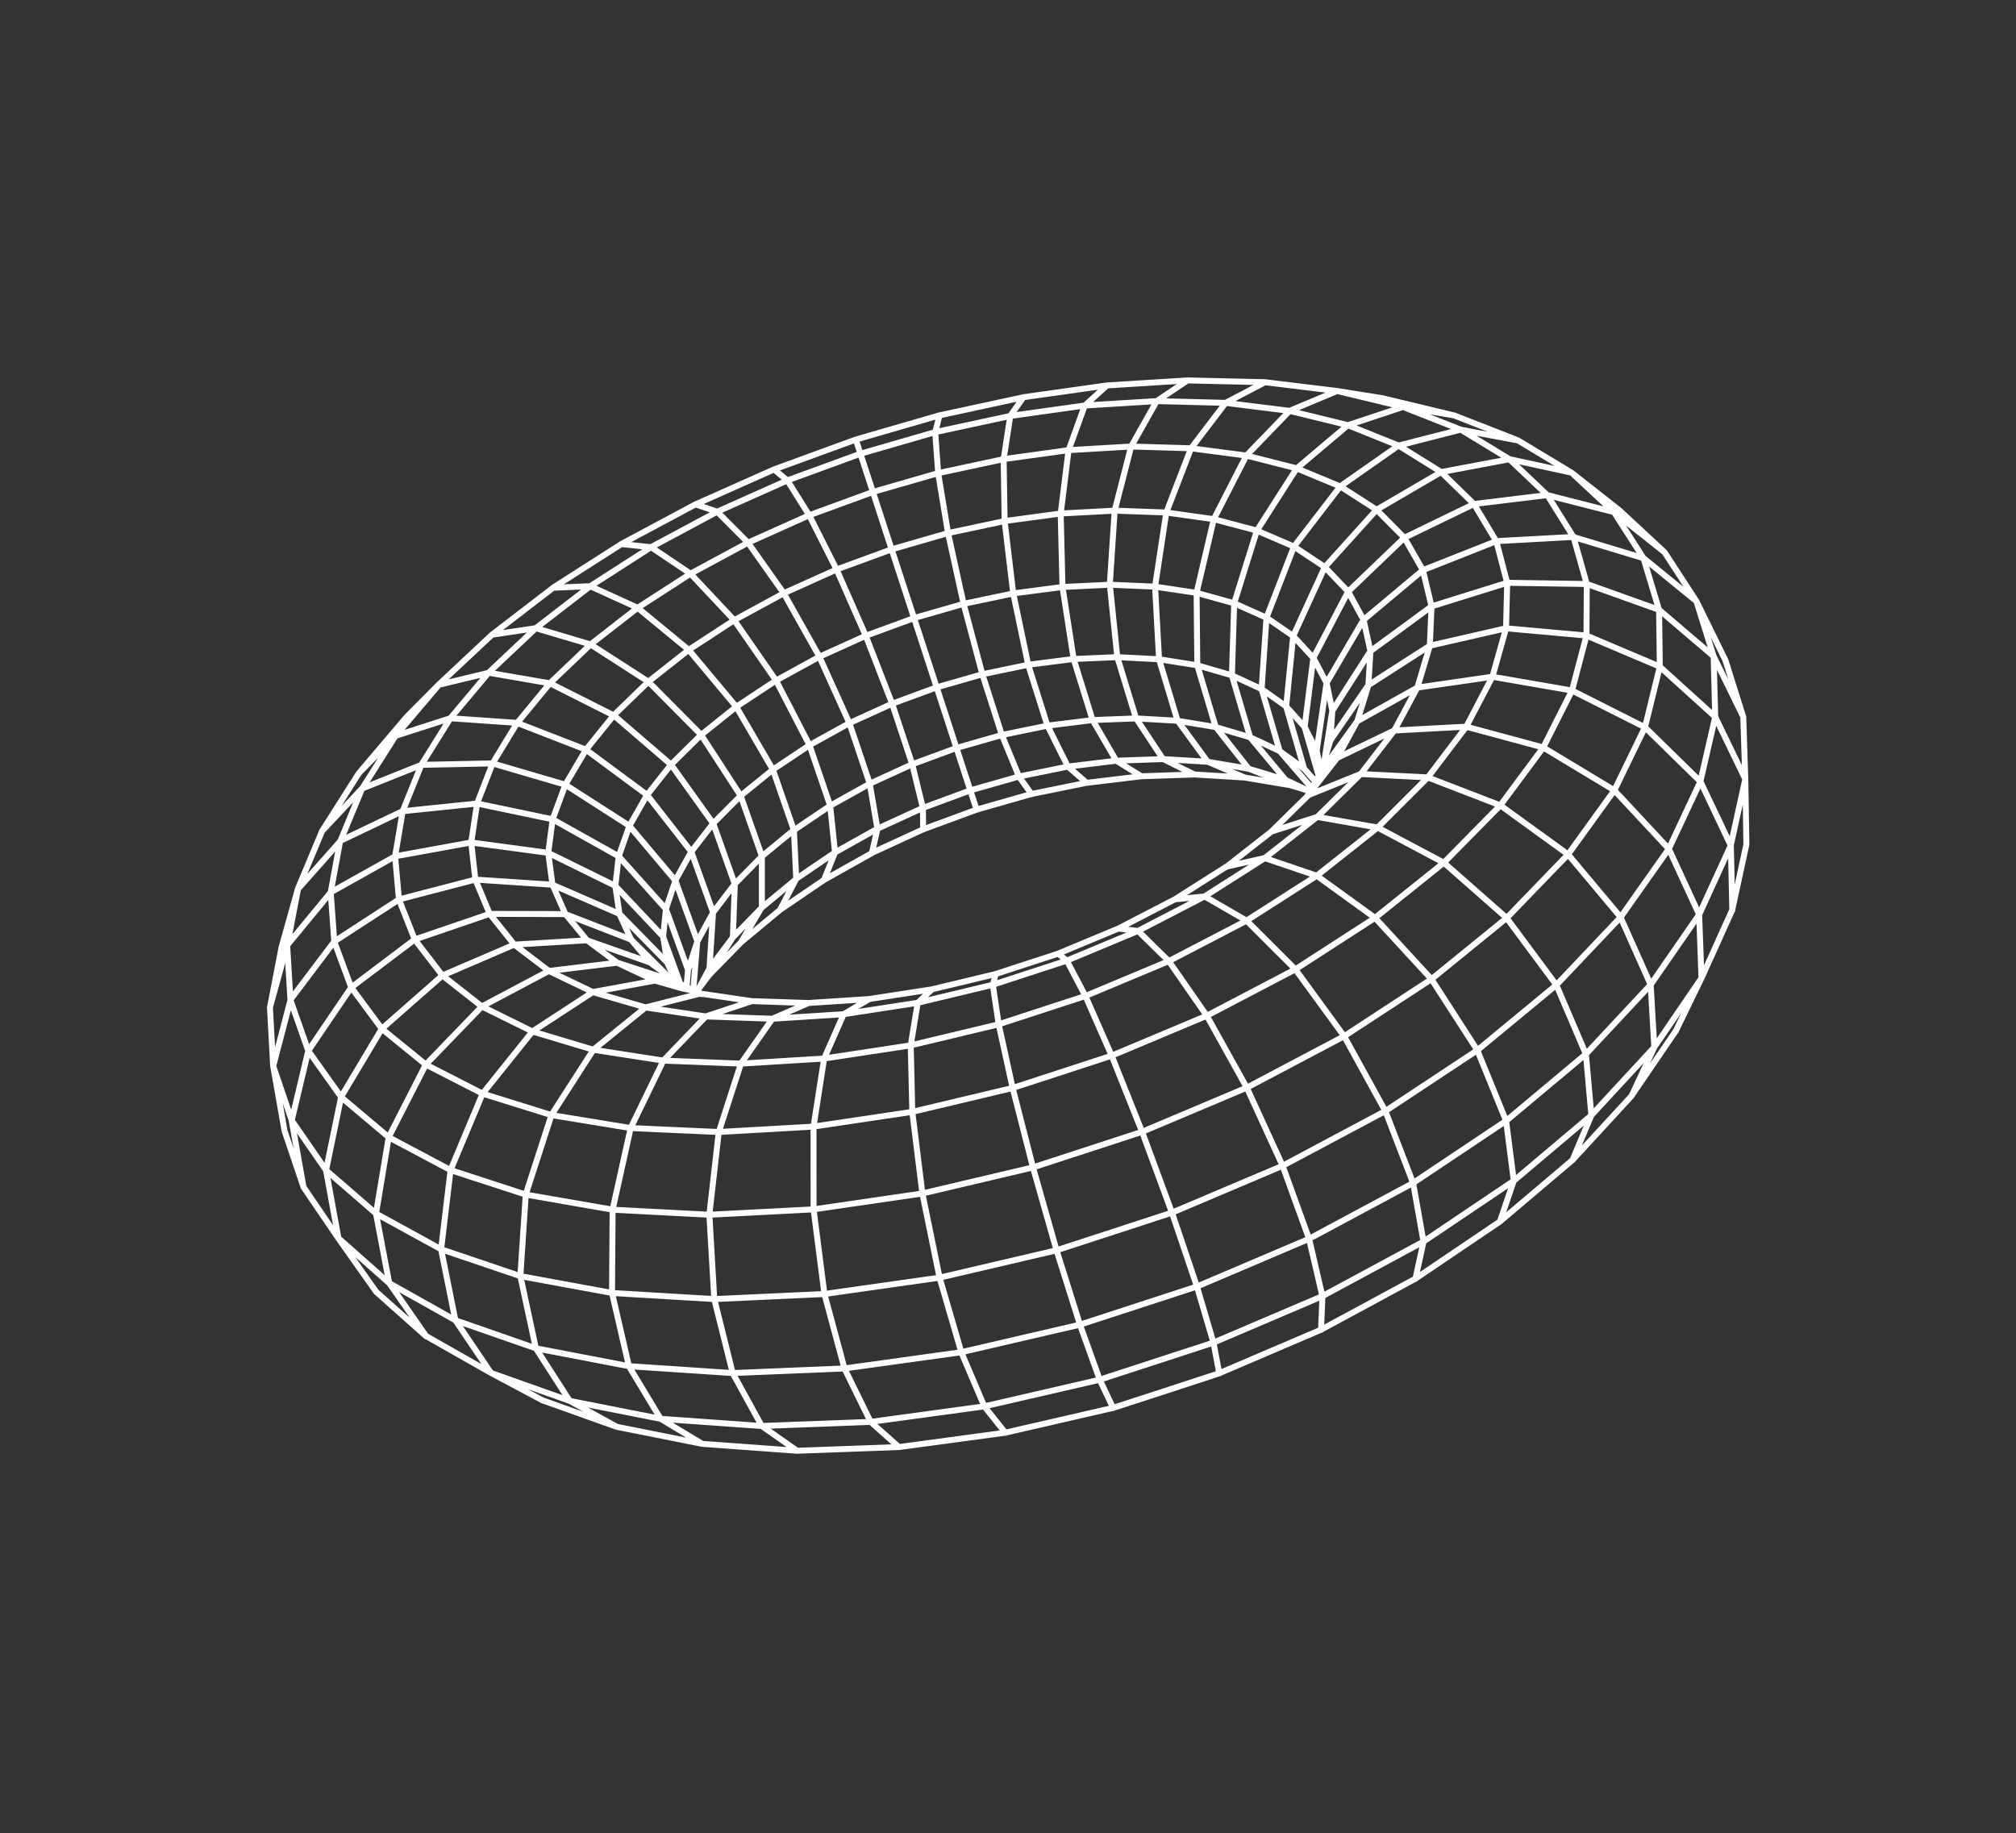 <svg width="1113" height="1012" viewBox="0 0 1113 1012" fill="none" xmlns="http://www.w3.org/2000/svg">
<rect x="0" y="0" width="1113" height="1012" fill="#333333" stroke="none"/>
<path d="M673.162 758.127L614.532 777.249M701.772 459.147L727.246 450.989L751.211 427.337L769.742 403.323L782.512 379.539L789.373 356.527L790.341 334.795L785.565 314.786L775.306 296.879L759.959 281.384L739.967 268.548L715.839 258.552L688.165 251.511L657.536 247.489L624.561 246.505L589.878 248.523L554.129 253.464L517.936 261.211L481.94 271.601L446.749 284.47L412.985 299.587L381.224 316.707L352.057 335.55L325.893 323.634L305.425 324.454L281.756 342.625L271.579 350.438L252.572 368.247L242.28 377.882L224.504 395.806L214.59 407.476L198.078 426.926L177.872 458.704L164.511 490.563L158.028 513.74L155.467 522.882L149.033 556.252L150.789 588.407L161.064 618.592L180.022 646.052L207.631 670L243.577 689.713L287.287 704.502L337.924 713.809L394.339 717.19L455.136 714.384L518.707 705.356L583.28 690.255L647.015 669.475L708.091 643.607L764.801 613.405L815.619 579.806L859.247 543.777L894.717 506.37M565.027 219.307L518.609 229.319L515.671 230.173L472.469 242.68L427.364 259.143L383.998 278.462M222.337 447.789L218.119 472.754L220.269 496.571L228.985 518.697L244.283 538.574L266.064 555.661L294.017 569.465L327.649 579.543L366.288 585.534L409.062 587.192L454.939 584.385L502.769 577.114L551.289 565.509L599.218 549.867L645.259 530.613L688.198 508.274L726.934 483.472M373.181 541.84L368.356 531.417L360.543 523.44L341.962 504.499L338.088 502.808L304.965 488.413L262.404 485.59L220.269 496.554L184.553 519.78M828.061 674.416L835.742 651.863L831.491 618.805L815.602 579.789L790.243 540.494L759.155 506.747L726.951 483.44M868.701 296.419L826.091 298.75L785.532 314.786L752.786 342.198L732.367 377.028L726.918 414.353M868.16 640.439L900.791 604.985L913.331 578.099L939.363 539.986L956.319 502.398L964.148 466.221L963.574 430.144L946.947 395.773L916.302 368L875.874 350.864M875.874 350.864L831.425 346.859L789.307 356.511L760.025 375.337L755.445 378.276L737.16 404.866L734.37 408.937M875.874 350.864L867.897 381.164L851.992 412.679L828.274 444.653L797.104 476.283L759.089 506.747L715.1 535.176L666.203 560.782L613.695 582.826L558.987 600.668L503.59 613.832L449.03 621.973L396.768 624.944L348.167 622.761L304.391 615.588L266.442 603.754M875.874 350.864L876.039 322.419L868.669 296.403M359.098 531.434L324.038 519.107L283.89 521.503L244.25 538.541L210.782 567.955M210.782 567.955L188.295 605.592M210.782 567.955L193.908 545.107L184.536 519.78M210.782 567.955L235.058 587.701L266.442 603.754M438.23 458.113L426.691 424.858L406.387 390.044L380.207 358.743L351.991 335.517M900.758 604.952L925.28 568.973L939.347 539.969L938.083 504.893M938.083 504.893L921.308 468.585L891.189 436.266L852.009 412.663L809.464 401.173L769.693 403.29L738.211 418.44M938.083 504.893L911.312 543.613L875.546 581.94L831.475 618.805L780.083 653.143L722.667 683.936L660.786 710.264L596.165 731.323L530.673 746.522L466.183 755.484L404.483 758.028L347.215 754.22M938.083 504.893L955.515 466.763L963.558 430.127L962.425 395.789L952.544 364.439L945.748 350.618L936.54 331.89L918.961 304.873L894.045 281.712L867.634 260.949L838.007 243.107L816.325 234.621L802.898 229.368L778.064 223.41L763.16 219.832L738.194 215.86L698.309 211.001L655.616 210.016L638.595 221.441M772.155 245.946L739.918 268.516L714.378 301.754L699.211 340.917L696.519 380.393L710.028 389.962L720.254 401.337L726.901 414.321L729.183 425.745L728.921 426.319M721.731 439.45L721.945 439.073L723.487 436.89L724.768 435.708L727.23 432.54L728.724 430.636L729.659 429.438L738.227 418.424L749.356 398.038L755.478 378.243L756.594 359.482L752.786 342.148L744.284 326.572L731.366 313.03L714.41 301.754L693.844 292.907L670.142 286.62L643.831 282.943L615.451 281.909L585.545 283.502L554.67 287.671L523.402 294.302L492.281 303.264L461.866 314.393L432.715 327.507L405.353 342.378L380.272 358.743L357.982 376.322L338.926 394.804L323.529 413.861L312.154 433.131L305.129 452.237L302.684 470.784L304.998 488.38L312.154 504.614L324.104 519.091L340.715 531.45L367.716 540.248L373.362 542.086L373.838 542.251M894.734 506.353L865.665 471.654L828.34 444.637L788.257 429.175L751.194 427.304L730.102 435.806L725.802 437.546L722.273 438.974M386.641 548.504L356.439 556.137L327.649 579.477L304.44 615.572L290.275 659.364L287.287 704.486L295.839 744.355L314.518 773.342L340.468 787.655M599.956 432.146L569.459 438.334L539.159 446.968L509.614 457.867L481.333 470.867M391.696 534.356L393.666 503.645L381.667 470.226L357.161 438.777L323.496 413.861L285.498 399.088L248.649 396.511L218.135 406.327L198.061 426.926M655.665 210L610.954 212.807L565.011 219.29L557.756 229.631L554.096 253.464L554.637 287.704L559.381 327.491L567.654 366.999L578.224 400.451L589.517 423.135L599.94 432.179L630.092 428.551L659.358 427.567M919.01 304.905L891.024 282.714L854.257 273.325L813.764 278.249L775.273 296.895L744.268 326.637L725.08 363.191L720.254 401.386L725.933 421.05L727.968 428.108M375.594 543.121L375.479 542.825L373.067 536.227L366.041 517.006L362.791 513.559L339.648 489.02L302.634 470.817L260.106 465.105L218.103 472.754L182.583 492.648L158.487 521.881L149 556.268M772.155 245.996L795.594 260.571L813.748 278.249L826.074 298.767L832.098 321.795L831.458 346.892L823.941 373.565L809.48 401.222L788.24 429.224L760.55 456.882L726.951 483.472L698.292 473.723L665.054 494.88L628.303 513.92L588.959 530.334L548.039 543.679L506.594 553.626L465.707 559.912L426.412 562.423L389.694 561.143L356.423 556.17L327.321 547.7L303.012 536.03L266.048 555.628L235.075 587.717L214.607 627.767L207.581 670L214.886 708.376L251.407 728.877M251.407 728.877L271.054 757.93L299.466 773.063L318.72 779.924L340.436 787.672L387.642 797.093L440.019 800.918L496.286 798.882L554.966 790.955L614.45 777.265L617.404 776.363L670.175 759.161L673.08 758.143L729.232 734.146L781.347 705.963L828.028 674.416L868.143 640.439L878.55 615.736L913.315 578.099L911.312 543.646L894.685 506.386L921.325 468.618L938.756 431.457L946.947 395.789L946.077 362.387L936.557 331.906L907.307 308.073L891.008 282.697L867.667 260.949L833.28 253.464L806.476 237.165L772.155 245.979L744.054 234.703L711.965 226.824L676.577 222.409L638.595 221.441M251.407 728.877L243.528 689.697L248.764 645.888L266.442 603.754M251.407 728.877L295.806 744.355L347.215 754.22M638.595 221.441L598.742 223.886L557.723 229.647L516.245 238.577L474.997 250.51L434.668 265.233L395.931 282.517L359.443 302.082L325.86 323.634L295.806 346.81L269.872 371.25L248.649 396.528L232.645 422.199L222.337 447.772L187.786 464.268L182.583 492.631L184.553 519.796L160.293 551.951L170.19 580.101L188.328 605.608L180.006 646.052L186.851 683.575L214.902 708.392L235.255 737.593L271.07 757.946L314.502 773.375L364.712 783.289L420.552 787.245L480.643 784.98L543.41 776.412L607.096 761.705L669.896 741.237L730.037 715.582L785.811 685.495L835.742 651.879L878.566 615.736L875.563 581.956L859.231 543.777L831.754 506.731L797.153 476.283L760.534 456.849L727.197 450.989L698.276 473.69L677.052 478.45L657.832 490.662L648.788 496.407L617.601 512.558L584.248 526.46L549.565 537.77L514.44 546.206L479.741 551.557L446.338 553.724L415.053 552.69L387.33 548.619L386.772 548.472L384.655 547.355L382.718 546.929L376.497 545.616L374.691 545.107L361.626 541.364L327.304 547.684L293.984 569.416L266.442 603.754M638.595 221.441L624.479 246.521L615.385 281.942L612.71 322.682L616.846 362.781L627.154 396.446L642.042 418.982L659.325 427.55L687.147 429.257L712.244 433.459L712.982 433.673L722.388 436.529L723.143 436.89M347.215 754.22L337.892 713.793L338.22 667.719L348.183 622.761L366.255 585.501L389.694 561.127L415.07 552.69M347.215 754.22L364.695 783.256L387.659 797.077M724.144 435.051L722.552 433.213L706.499 414.632L696.503 380.409L680.04 372.81L661 367.295L639.793 363.946L616.863 362.781L592.652 363.815L567.637 366.999L542.294 372.252L517.082 379.474L492.461 388.518L468.907 399.236L446.847 411.432L426.707 424.875L408.882 439.335L393.748 454.551L381.635 470.226L372.837 486.066L384.967 519.583L382.767 546.469M962.458 395.789L951.904 374.221L946.093 362.354L915.941 336.65L876.071 322.403L832.115 321.746L790.325 334.762L756.594 359.514L736.931 390.208L735.535 392.375L732.466 411.76L731.399 418.523M367.223 537.392L362.365 532.566L348.462 518.73L312.105 504.63L270.332 504.532L228.969 518.664L193.925 545.107L170.19 580.085L161.031 618.592L167.531 655.195M802.947 229.352L774.535 224.576L738.227 215.843L711.981 226.808L688.115 251.511L670.109 286.637L660.622 327.195L661.016 367.311L671.127 401.239L689.346 424.333L712.26 433.476L712.999 433.689M484.402 457.44L480.135 432.458L468.94 399.22L452.329 362.453L432.698 327.524L412.952 299.571L395.948 282.5L383.998 278.43L343.111 300.309L314.666 318.496L305.408 324.421M409.226 519.961L420.618 500.74V472.606L408.914 439.319L387.002 405.588L357.966 376.322L326.024 355.772L295.823 346.794L271.579 350.421M446.388 553.74L426.445 562.407L409.062 587.176L396.817 624.977L391.631 670.542L394.339 717.207L404.516 758.061L420.568 787.245L440.068 800.918M352.057 335.534L326.041 355.788L303.701 377.094L285.531 399.105L271.973 421.395L263.405 443.537L260.155 465.089L262.437 485.59L270.381 504.548L283.972 521.52L303.061 536.046L340.715 531.483L361.708 541.381M698.407 211.001L676.658 222.409L657.553 247.506L643.88 282.976L637.692 323.765L639.891 363.946L650.084 397.743L666.679 420.476L687.229 429.274M479.823 551.59L465.772 559.912L454.988 584.385L449.129 622.022L449.161 667.604L455.169 714.433L466.248 755.55L480.693 785.013L496.352 798.932M484.435 457.489L460.98 470.62L439.576 485.147L430.679 502.25M514.489 546.272L506.643 553.658L502.802 577.147L503.672 613.914L509.237 658.872L518.74 705.421L530.755 746.62L543.476 776.477L555.064 791.02M549.664 537.852L548.121 543.728L551.371 565.558L559.102 600.75L570.296 644.477L583.329 690.321L596.263 731.405L607.178 761.77L614.565 777.315M611.036 212.872L598.856 223.935L589.927 248.589L585.594 283.6L586.579 323.995L592.75 363.864L603.173 397.414L616.272 419.934L630.158 428.584M454.906 485.787L461.012 470.62L458.304 444.703L446.946 411.465L428.414 375.633L405.386 342.444L381.257 316.74L359.525 302.115L343.177 300.359M781.445 705.996L785.893 685.511L780.181 653.192L764.867 613.438L742.084 572.058L715.215 535.225L688.263 508.29L665.103 494.896L648.853 496.472M368.405 531.45L366.107 517.039L367.65 501.823L341.568 472.721L305.129 452.319L263.422 443.603L222.387 447.838M518.658 229.385L516.327 238.642L517.952 261.277L523.418 294.4L531.97 333.318L542.376 372.317L553.094 405.687L562.565 428.716L569.509 438.449M509.663 457.982L509.532 446.032L503.606 421.854L492.576 388.6L477.968 350.979L461.915 314.507L446.798 284.552L434.766 265.315L427.429 259.209M729.331 734.228L730.102 715.647L722.749 684.034L708.14 643.672L688.345 600.471L666.318 560.864L645.324 530.662L628.369 513.97L617.667 512.64M438.312 458.211L420.65 472.721L405.665 488.003L393.699 503.76L385.016 519.698L379.862 535.505L379.025 544.811M188.361 605.707L214.656 627.866L248.813 646.003L290.291 659.495L338.253 667.834L391.647 670.624L449.145 667.653L509.237 658.888L570.263 644.493L630.519 624.846L688.312 600.471L742.035 572.108L790.259 540.576L831.787 506.813L865.665 471.753L891.238 436.364L908.161 401.534L916.351 368.083L915.957 336.748L907.34 308.139L868.718 296.485L854.274 273.374L833.313 253.53L795.627 260.621L759.943 281.45L731.366 313.129L713.951 351.143L710.061 390.044L720.024 424.431L726.196 431.457M838.073 243.173L806.509 237.231L774.568 224.658L744.103 234.769L715.839 258.634L693.86 293.022L681.369 333.022L680.122 372.892L690.151 406.967L706.565 414.714L720.057 424.448L726.245 431.424M378.992 544.762L379.862 535.472L367.634 501.84L372.886 486.148L347.444 455.881L312.138 433.213L271.957 421.444L232.662 422.249L199.818 435.363L177.872 458.769M472.486 242.713L475.046 250.542L481.94 271.651L492.281 303.346L504.624 341.147L517.148 379.523L528.014 412.827L535.696 436.348M535.696 436.348L539.192 447.05M535.696 436.348L562.549 428.699L589.566 423.2L616.255 419.967L642.124 419.064L666.662 420.541L689.396 424.399L709.864 430.603L718.366 434.657L722.437 436.611M535.696 436.348L509.499 446.016L484.435 457.506L481.366 470.949L454.89 485.803L430.696 502.266L409.259 520.059L391.483 538.246L391.023 538.853L385.114 546.715L384.72 547.454M673.162 758.209L669.945 741.302L660.852 710.346L647.048 669.541L630.535 624.829L613.777 582.908L599.267 549.916L589.008 530.383L584.297 526.543M956.368 502.463L955.58 466.845L938.805 431.506L908.177 401.518L867.963 381.246L823.957 373.614L782.495 379.605L749.372 398.153L733.697 419.868L732.745 421.198L729.265 426.024M677.085 478.532L687.754 470.177L701.755 459.229L721.764 439.582L722.289 439.073L723.52 437.021L724.193 435.15L726.212 431.473V431.44L728.018 428.19L728.97 426.45L729.199 425.712L731.432 418.637L734.452 409.052L735.568 392.49L732.417 377.127L725.145 363.273L714 351.176L699.293 341.049L681.386 333.055L660.704 327.31L637.692 323.88L612.808 322.796L586.562 324.06L559.447 327.606L531.97 333.367L504.641 341.213L477.935 351.012L452.362 362.584L428.381 375.715L406.469 390.192L387.035 405.736L370.49 422.084L357.194 438.925L347.461 455.946L341.568 472.803L339.713 489.152L342.011 504.63L348.511 518.894L359.18 531.598L367.272 537.573L370.473 539.936L373.247 541.988L373.871 542.448L375.66 543.285L379.008 544.86H379.041L382.8 547.126L384.458 548.078L386.854 548.668L387.412 548.816M391.04 538.968L391.499 538.361L404.598 517.482L405.681 488.085L393.83 454.732L370.506 422.134L338.958 395.001L303.734 377.274L269.938 371.415L242.313 378.046L218.185 406.508L199.85 435.478L187.852 464.432L164.544 490.744L158.553 522.045L160.358 552.115L150.822 588.587L157.092 624.271L167.597 655.392L186.9 683.755L207.696 713.185L235.321 737.773M709.897 430.718L690.184 407.066L671.209 401.403L650.084 397.907L627.253 396.61L603.173 397.529L578.29 400.615L553.094 405.785L528.03 412.942L503.574 421.953L480.184 432.655L458.288 444.85L438.312 458.326L439.592 485.294L420.667 500.97L404.598 517.498L391.746 534.585L387.281 542.874L385.131 546.847" stroke="white" stroke-width="3.283" stroke-linecap="round" stroke-linejoin="round"/>
</svg>
